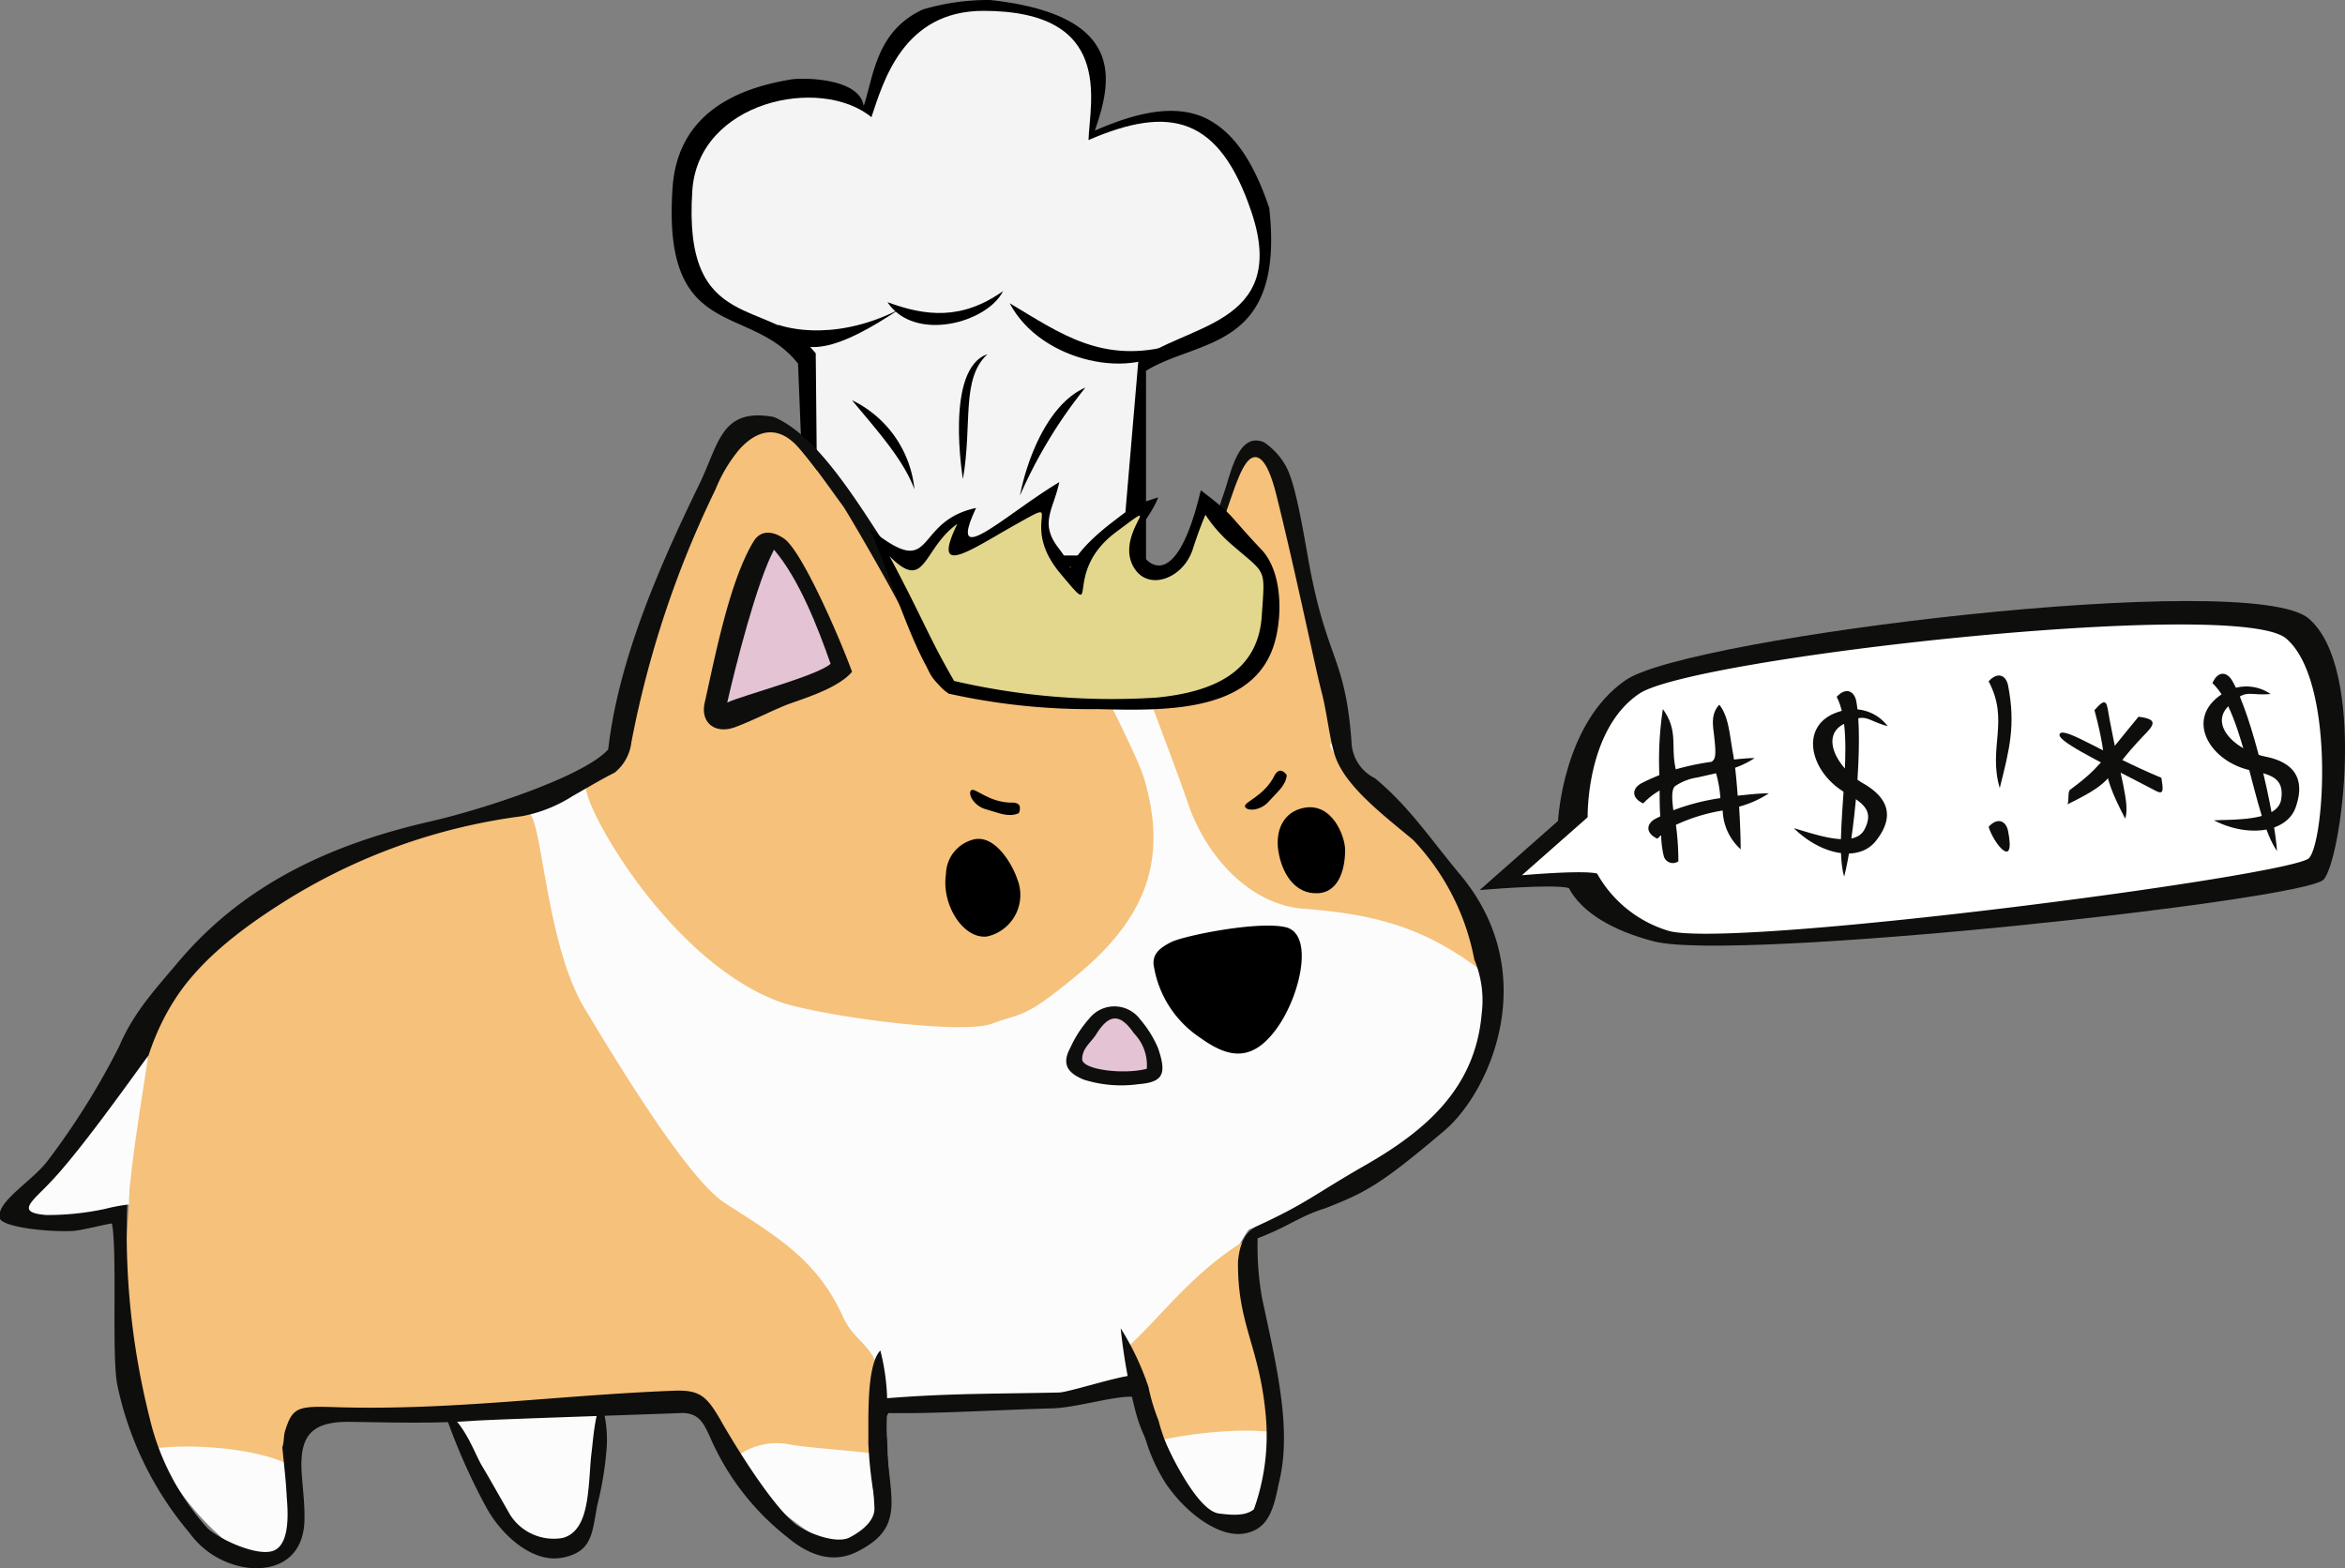 <svg xmlns="http://www.w3.org/2000/svg" viewBox="0 0 181.48 121.4"><rect x="0" y="0" width="181.48" height="121.4" fill="#808080" stroke="none"/><defs><style>.cls-1{fill:#0e0e0c;}.cls-2{fill:#fff;}.cls-3{fill:#f4f4f4;}.cls-4{fill:#fcfcfc;}.cls-5{fill:#f6c17a;}.cls-6{fill:#0e0e0d;}.cls-7{fill:#e4c3d5;}.cls-8{fill:#e2d78d;}</style></defs><title>Corgi_G_1</title><g id="Layer_2" data-name="Layer 2"><g id="Layer_1-2" data-name="Layer 1"><path class="cls-1" d="M114.51,68.9l6.07-5.36s.36-7.59,5.27-10.92,48.28-8.59,52.81-4.75,2.58,18.6,1.17,20.21S134.27,74.49,128,72.87c-3.25-.84-5.61-2.27-6.59-4.13C120.15,68.4,114.51,68.9,114.51,68.9Z"/><path class="cls-2" d="M117.78,67.75l5.09-4.49s-.15-6.78,4-9.57,46.25-7.48,50.05-4.27,3,15.65,1.78,17-44.24,7-49.51,5.65a9.44,9.44,0,0,1-5.59-4.45C122.51,67.33,117.78,67.75,117.78,67.75Z"/><path d="M98.23,16.11c-1.29-3.84-2.9-6-5-7-2.24-1-5-.53-8.5,1C86,6.42,87.36,1.18,76.63,0a17.84,17.84,0,0,0-5.2.73c-3.64,1.67-3.82,5.19-4.59,7.48C66.55,6.08,62.35,6,61.29,6.14c-4.26.68-8.85,2.64-9.24,8.4-.83,12,6,8.87,9.71,13.61l.65,16.25,26.28-.7,0-15C92.79,26.19,99.44,27.14,98.23,16.11Z"/><path class="cls-3" d="M96.87,16.47C94.38,9,90.55,8.11,84.24,10.84c.1-3,2-10-8.14-10-6.2,0-7.74,5.48-8.66,8.23-3.95-3.24-13.38-1.24-13.86,5.66-.77,11.29,6,8.18,9.55,12.62L63.28,43H86.81l1.28-15C91.31,25.13,99.82,25.32,96.87,16.47Z"/><path d="M78.93,38.37A36.81,36.81,0,0,1,84,30C81.2,31.22,79.54,35.28,78.93,38.37Z"/><path d="M70.77,37.88c-.88-2.4-3.14-4.83-4.83-6.9A8.61,8.61,0,0,1,70.77,37.88Z"/><path d="M74.52,37.08c.75-4.24-.17-7.77,1.9-9.66C73.08,28.54,74.52,37.08,74.52,37.08Z"/><path d="M60.21,25.13c1.55,3,4.93,1.79,9.34-1.16C64.17,26.69,60.21,25.13,60.21,25.13Z"/><path d="M90.82,26.69c-5.48,1.55-8.76-.88-12.68-3.22C80.54,28.08,87.9,29.53,90.82,26.69Z"/><path d="M77.63,22.53c-3.19,2.27-6,1.95-8.95.86C70.77,26.53,76.4,25,77.63,22.53Z"/><path class="cls-4" d="M98.53,110.16c-1.86-.21-4.44.51-6.28.23-2.07-.31-1.45,0-3.09,1,1.56,2.54,1,3.38,3.75,5.2a3.72,3.72,0,0,0,3.6.7c1.27-.5,1.18-1.57,1.43-2.5A11.69,11.69,0,0,0,98.53,110.16Z"/><path class="cls-4" d="M46.49,109a10.41,10.41,0,0,0-5.23-.47c-2.48.23-4.49-1.13-6.48,0,.79,4.24,2.79,6.23,5,9.6.82,1.27,1.86,2.41,3.46,1.85a3.68,3.68,0,0,0,2.29-3.24C45.93,114.18,46.17,111.57,46.49,109Z"/><path class="cls-4" d="M102.35,56.46c-2.22-1.29-13.09-7.64-23.42-5.43s-27.25,4.61-30.2,7.13C45.35,61,32.24,64.69,25.62,67.72S12,76.57,11.47,80.36,9.73,98.81,10.14,101.9s11.7,6.55,21.45,6.55,35,.49,36.15,0,16.85-.2,20.45-1.16c2.86-.76,7.91-11.85,8.51-12.14a85.25,85.25,0,0,0,8.58-3.5c2.65-1.46,10.35-7.21,10.06-12.23-.37-6.44-2.11-12-6-14.41S104.85,57.91,102.35,56.46Z"/><path class="cls-5" d="M45.35,61c1-.59.91-1,2-1.55a2,2,0,0,0,1-1.67c1.29-7.07,3.94-13.45,7-20a11.34,11.34,0,0,1,1.88-3.13c1.49-1.6,3-1.74,4.48-.16C63,36,64.1,37.63,65.25,39.18c.29.38,1.13,1.64,1.38,2.09,1.27,2.38,1.05,1.75,2.09,3.56A26.85,26.85,0,0,1,70.65,49c.41,1,2.56,3.06,2.88,4.1a9.75,9.75,0,0,1,2.92-1.33c2.08-.8,3.88-1,7.86-.87.68,2,3.72,7.51,4.29,9.55,1.65,5.84.36,10.38-5.21,15-4.13,3.42-4.13,2.88-6.63,3.79s-13.7-.69-16.47-1.71C51.93,74.43,45.42,62.92,45.35,61Z"/><path class="cls-5" d="M92.23,52.48a45.11,45.11,0,0,0,1.55-7.26,16.44,16.44,0,0,1,.87-4.9c.82-2.07.91-5.43,2.9-5.41,1.2,0,1.45,2,1.72,3.1,1.5,6.07,3.72,13.35,4.4,19.55.06.48-1.35-.64-.4.76A43.22,43.22,0,0,0,109.35,65c3.5,2.26,5.31,6,6,10.7-4.66-3.77-8.56-4.91-14.49-5.36-4.27-.33-7.7-4.29-9-8.4C91,59.47,89,54.24,88.09,51.76A7.25,7.25,0,0,1,92.23,52.48Z"/><path class="cls-5" d="M96.09,96.18c-4,2.54-6.35,5.88-8.92,8.18a24.75,24.75,0,0,1,1.09,4.21,29,29,0,0,1,.53,3.21c2.06-.75,8.32-1.48,10.52-.71C97.42,104,96.55,97,96.09,96.18Z"/><path class="cls-4" d="M67.51,112.1c-1.85-.21-3.72-.36-5.55-.64a7.94,7.94,0,0,0-5.52,1,21.84,21.84,0,0,0,6.62,6.41,3.72,3.72,0,0,0,3.6.7,2.27,2.27,0,0,0,1.43-2.5C68,115.41,67.72,113.76,67.51,112.1Z"/><path class="cls-4" d="M22.33,112.26a18.48,18.48,0,0,0-10.86-1.48,20.43,20.43,0,0,0,6.16,8.64,3.66,3.66,0,0,0,4.15.85c1.51-.73,1-2.16,1-3.37C22.7,115.35,22.49,113.81,22.33,112.26Z"/><path d="M99.49,71.77c-2.18-.5-7.88.67-8.84,1.15s-1.56,1-1.33,2a8.26,8.26,0,0,0,3.58,5.42c2.11,1.51,4,2,6-.86C100.69,76.89,101.68,72.28,99.49,71.77Z"/><path class="cls-5" d="M67.51,112.51c.33-1.3-.49-5.6.42-6.64-.58-1.89-1.88-2.12-2.72-4-2-4.38-5.1-6.16-9.07-8.72C53.38,91.4,48.27,83.11,45.21,78s-3.27-15.28-4.41-15.1a51.17,51.17,0,0,0-20.16,7.32c-3.67,2.37-6.73,5-8.58,8.41s-1.76,8.7-2,13.11C9.68,98.35,8.9,105,11.24,111.34a6.6,6.6,0,0,0,.46.82c2.9-.46,8.12-.09,10.76,1.25.15-.42-.48-1.79-.33-2.21.95-2.68.37-2,3.18-1.89,3,.24,17.85-.83,26.78-1.17,2-.07,1.67.2,2.62,2,.37.7,1.82,2,2.2,2.69a5.11,5.11,0,0,1,4.3-1C62.64,112.07,66.07,112.3,67.51,112.51Z"/><path d="M104.1,65.81c0-1.08-1-3.69-3.17-3.28-1.62.3-2.24,1.77-2,3.32.26,1.73,1.27,3.39,3.07,3.29S104.1,66.89,104.1,65.81Z"/><path d="M76.39,72.49a3.29,3.29,0,0,0,2.34-4.43c-.32-1-1.64-3.45-3.34-3.09a2.82,2.82,0,0,0-2.18,2.67C72.84,70.07,74.58,72.72,76.39,72.49Z"/><path class="cls-1" d="M97.68,100.53c1.22,5.64,2.3,10.3,1.28,14.31-.42,2.16-.88,3.54-2.64,3.86-1.94.35-4.52-1.53-6.12-3.9a13.55,13.55,0,0,1-2.09-6.62c-1.28-.35-4.66.8-6.75.84-3.55.09-9.06.43-12.6.36-.55.85-.12,1.26-.08,2.73,0,1.29.26,2.57.31,3.86.08,2-.62,3.1-2.61,4.12s-3.88.23-5.51-1.15a19.87,19.87,0,0,1-5.95-7.77c-.47-1-.84-1.86-2.29-1.79s-14.06.47-16,.6c-3.21.23-6.44.12-9.66.08-2.77,0-3.78,1-3.63,3.8.07,1.28.26,2.57.22,3.85-.07,2.43-1.57,3.77-4,3.68a6.64,6.64,0,0,1-4.9-2.74,26,26,0,0,1-5.56-11.34c-.49-2.16,0-10.4-.44-12.61-.91.15-2.38.56-3.13.59-1.9.07-5-.27-5.51-.9-.5-1.26,2.39-2.88,3.63-4.49A57.28,57.28,0,0,0,9.22,81c1.12-2.62,2.74-4.36,4.59-6.55,5.15-6.11,12-9.16,19.56-10.88,4-.92,11.81-3.46,13.7-5.56.8-7,4-14.26,7.09-20.61,1.49-3.11,1.67-5.87,5.73-5.12,2.78,1.17,5.36,4.83,7.85,8.69a58.37,58.37,0,0,1,5.83,11.4c6.71-2.32,12.23-1.82,18-.29.34-1.57,2.15-11.15,3.07-13.68.62-1.7,1.14-5,3.17-4.17a5.24,5.24,0,0,1,1.78,2c.89,1.76,1.56,6.91,2,8.81,1.26,6,2.55,6.23,3,12.34a3.27,3.27,0,0,0,1.83,2.87c2.65,2.2,4.25,4.66,6.59,7.46,6.43,7.7,2.26,16.87-1.24,19.82-5,4.24-6.1,4.77-9.21,6-2,.62-2.79,1.39-5.23,2.32A22.7,22.7,0,0,0,97.68,100.53Zm-3.31,16.63c.94.11,2,.22,2.67-.33a17,17,0,0,0,.9-7.45c-.5-5.2-2.19-6.92-2.13-11.75.14-1.47.61-2.33,1.49-2.73,3.85-1.77,4.47-2.48,8.37-4.71,4.74-2.72,8.52-6,9-11.75a8.11,8.11,0,0,0-.57-4.15A18.41,18.41,0,0,0,109.35,65c-2.18-1.81-5.06-4-5.94-6.25-.5-1.26-.66-3.39-1.14-5.22s-1.9-8.78-3.4-14.85c-.27-1.11-.85-3.41-1.8-3.29s-1.6,2.74-2.42,4.89c-.68,1.8-.45,3.36-.63,5.73A28.28,28.28,0,0,1,92.42,53c-1.84-.65-9.15-1.8-12.82-1.16s-2.92.38-6.14,1.88c-1.11-1-1.45-1.19-1.89-2.58-.33-1-1-2.29-1.46-3.3-.59-1.44-4.57-8.27-4.86-8.65C64.1,37.63,63,36,61.74,34.58c-1.44-1.58-3-1.44-4.48.16a11.34,11.34,0,0,0-1.88,3.13,78.15,78.15,0,0,0-6.52,19.6,3.55,3.55,0,0,1-1.28,2.33c-1.14.58-1.63.89-3.28,1.83a11.07,11.07,0,0,1-3.91,1.55,45.56,45.56,0,0,0-19,7c-3.24,2.09-6.15,4.45-7.95,7.33-2.38,3.77-3.17,8.32-3.45,13.25a58.78,58.78,0,0,0,1.59,19,19.22,19.22,0,0,0,4.48,8.53c.88.85,4,2.31,5.21,1.7s1-3.13.92-4.12c-.06-1.29-.22-2.56-.34-3.84.15-.42.08-.83.21-1.26.57-1.84,1-1.94,3.79-1.85,9,.29,17.39-.93,26.32-1.27,2-.07,2.54.4,3.7,2.46.39.69,3.49,6,5.59,7.78.79.69,3.21,1.68,4.29,1.12s2-1.39,1.92-2.35c-.07-1.66-.29-3.32-.44-5,.33-1.3.29-2.37,1.2-3.41,5-.41,8.52-.35,13.5-.46.83,0,5.75-1.66,6.25-1.3s1.53,4.12,1.89,4.91S92.64,117,94.37,117.16Z"/><path class="cls-4" d="M11.47,81.72C9.53,84.39,6,89.33,3.88,91.53c-1.4,1.49-2.73,2.33-.29,2.52a21.12,21.12,0,0,0,4.53-.47A13.92,13.92,0,0,1,10,93.23C9.93,91.16,11.13,84.1,11.47,81.72Z"/><path class="cls-6" d="M65.94,52c-1.14,1.36-4.07,2.16-5.17,2.6-1.31.54-2.57,1.2-3.89,1.69-1.53.56-2.7-.34-2.34-1.91.8-3.56,1.9-9.33,3.75-12.42.58-1,1.55-.84,2.37-.28C62,42.55,64.9,49.15,65.94,52Zm-5.59-5.81A31.66,31.66,0,0,0,57,53.76c1.26-.61,2.4-.79,3.41-1.71C58.51,50.2,62.27,48.37,60.35,46.15Z"/><path class="cls-7" d="M59.9,42.55c1.92,2.23,3.39,6,4.38,8.83-1,.92-6.77,2.43-8,3C56.92,51.58,58.55,45.11,59.9,42.55Z"/><path class="cls-6" d="M86.73,102.82a20.94,20.94,0,0,1,2.15,4.54,15,15,0,0,0,.78,2.6,13.9,13.9,0,0,0,1.07,2.85c-.5-.22-1.36-.27-1.74-.79a12,12,0,0,1-1.17-3A44.54,44.54,0,0,1,86.73,102.82Z"/><path class="cls-6" d="M37.32,113.5c-.58-.94-1.32-3.31-3-4.43a47.59,47.59,0,0,0,3.33,7.64c1.2,2.18,3.62,4.32,5.9,3.86s2.27-1.88,2.66-4a26.37,26.37,0,0,0,.71-4.14,9.56,9.56,0,0,0-.38-3.83c-.5.77-.64,2.89-.76,3.83s-.13,2.11-.31,3.43-.58,2.85-1.94,3.19a4,4,0,0,1-4.05-1.79C38.56,115.65,37.71,114.14,37.32,113.5Z"/><path class="cls-6" d="M68.13,104.54a16.71,16.71,0,0,1,.53,4.47c-.1,1.93,0,2.08,0,3.1s.3,3.59.3,3.59l-1.24.54a32.69,32.69,0,0,1-.52-4.55C67.24,110.19,67,105.71,68.13,104.54Z"/><path d="M96.35,62.43c.1.36,1.16.38,1.84-.39s1.28-1.19,1.39-2c0-.13-.25-.34-.43-.38s-.4.13-.51.36C97.85,61.63,96.26,62.07,96.35,62.43Z"/><path d="M75.16,61.17c-.28.25.17,1.21,1.16,1.48s1.64.62,2.45.33c.13,0,.19-.37.15-.56s-.3-.3-.55-.29C76.54,62.16,75.44,60.92,75.16,61.17Z"/><path class="cls-1" d="M136.89,61.41c-.81,0-1.61.1-2.41.18-.06-.79-.12-1.53-.2-2.16a7.08,7.08,0,0,0,1.51-.75c-.53,0-1.06.06-1.6.11a3.27,3.27,0,0,0-.05-.35c-.29-1.5-.32-2.92-1.08-3.89-.72.75-.47,1.73-.39,2.53s.16,1.49-.07,1.76a.64.64,0,0,1-.15.13,20.21,20.21,0,0,0-2.76.58h0c-.42-1.83.23-2.94-1-4.66a26.17,26.17,0,0,0-.27,5.11c-.47.19-.93.39-1.39.63-.72.39-.81,1.12.14,1.56a5.55,5.55,0,0,1,1.27-1c0,.69,0,1.36.05,2l-.36.18c-.72.38-.82,1.11.14,1.55a3.71,3.71,0,0,1,.29-.27,7.23,7.23,0,0,0,.2,1.62.73.73,0,0,0,1.13.4,21.46,21.46,0,0,0-.19-2.82,13.58,13.58,0,0,1,3.62-1.11,4.23,4.23,0,0,0,1.39,3c0-1-.05-2.13-.12-3.3A7.93,7.93,0,0,0,136.89,61.41Zm-7.39,1.31c-.11-.9-.15-1.56.11-1.85a4.15,4.15,0,0,1,1.76-.69l1.37-.31h.07a9.06,9.06,0,0,1,.33,1.91A17.12,17.12,0,0,0,129.5,62.72Z"/><path class="cls-6" d="M89.62,81.13c.69,2,.4,2.64-1.5,2.79a9.67,9.67,0,0,1-4.22-.34c-1.32-.53-1.74-1.24-1.07-2.47a8.93,8.93,0,0,1,1.47-2.27,2.48,2.48,0,0,1,3.94.07A8.42,8.42,0,0,1,89.62,81.13ZM88,82.29a2.68,2.68,0,0,0-.74-2.15c-.86-1.22-1.55-1.18-2.37.1-.3.48-.58,1-.88,1.5A4.67,4.67,0,0,0,88,82.29Z"/><path class="cls-7" d="M88.75,82.73c-1.71.46-5,.1-5-.75s.7-1.3,1.08-1.91c1-1.61,1.85-1.65,2.93-.08A3.53,3.53,0,0,1,88.75,82.73Z"/><path d="M84.94,54.89c5,.13,11.44.27,13.42-4.35.88-2,1.09-6.07-.74-8-2.77-2.93-2-2.53-4.69-4.59-2,8.46-4.48,5.57-4.84,4.32s1-2.27,1.54-3.77c-1.79.6-1.53.37-3.65,2-4.78,3.73-2.1,4.47-4,2-1.59-2-.46-3,0-5.18-4.17,2.49-8.79,7-6.44,2-5,1.06-3,5.8-8.23,1.6,2.2,5.19,4,11.6,6.15,12.78A50.28,50.28,0,0,0,84.94,54.89Z"/><path class="cls-8" d="M89.48,54c4.47-.43,7.89-2,8.17-6.34.25-3.78.4-3.14-2.3-5.48a11.13,11.13,0,0,1-2.06-2.33s-.45,1-1,2.72c-.74,2.19-3.31,3.15-4.44,1.51C86,41.43,90.62,38,86.34,41.21s-1,7.09-4.28,3.18.5-6-3.24-3.91-6.81,4.37-4.73.07c-2.71,1.91-2.42,5.37-5.25,2.5,2.72,5.12,3,6.21,5,9.66A54,54,0,0,0,89.48,54Z"/><path class="cls-1" d="M142.72,67.86c-.91-3.12,1.05-10.86-.58-13.92.71-.77,1.37-.46,1.52.35C144.23,57.36,143.49,64.92,142.72,67.86Z"/><path class="cls-1" d="M142.68,56.05c-1.82.93-.52,3.42,1.53,4.6,2.21,1.27,2.26,2.82.95,4.46s-4.21,1.09-6.33-1c1.61.45,4.67,1.61,5.46.1s-.18-2.08-1.5-2.86c-2.78-1.62-3.63-5.33-.4-6.28a3.32,3.32,0,0,1,3.7,1.14C144.34,55.74,144.5,55.12,142.68,56.05Z"/><path class="cls-1" d="M176.22,65.88c-1.86-2.67-2.45-10.63-5-13,.43-1,1.15-.88,1.55-.16C174.32,55.45,176,62.86,176.22,65.88Z"/><path class="cls-1" d="M172.43,54.69c-1.43,1.46.59,3.41,2.91,3.88,2.5.51,3,2,2.32,3.93s-3.65,2.37-6.32,1c1.67-.08,4.94.05,5.2-1.62s-.82-1.93-2.32-2.24c-3.16-.66-5.13-3.9-2.38-5.83a3.32,3.32,0,0,1,3.88-.09C173.91,53.88,173.86,53.23,172.43,54.69Z"/><path class="cls-1" d="M154.76,61c-.92-3.12.77-5.2-.86-8.26.7-.78,1.36-.47,1.51.34C156,56.13,155.52,58,154.76,61Z"/><path class="cls-1" d="M153.9,64c.7-.77,1.36-.46,1.51.35C156,67.37,154.3,65.33,153.9,64Z"/><path class="cls-1" d="M164.47,63.37c-2.17-4.15-1.09-3.68-2.38-8.4,1-1.14.94-.53,1.16.66C164.09,60.14,164.85,62.22,164.47,63.37Z"/><path class="cls-1" d="M160,62.26c.14-.26,0-1,.21-1.13,2.23-1.65,2.37-2.12,5.29-5.65,1.53.19,1.24.61.39,1.47C162.73,60.24,164,60.31,160,62.26Z"/><path class="cls-1" d="M159.42,56.78c.45-.48,3.34,1.54,7.85,3.43.26,1.52,0,1.23-1.06.68C162.13,58.77,159,57.27,159.42,56.78Z"/></g></g></svg>